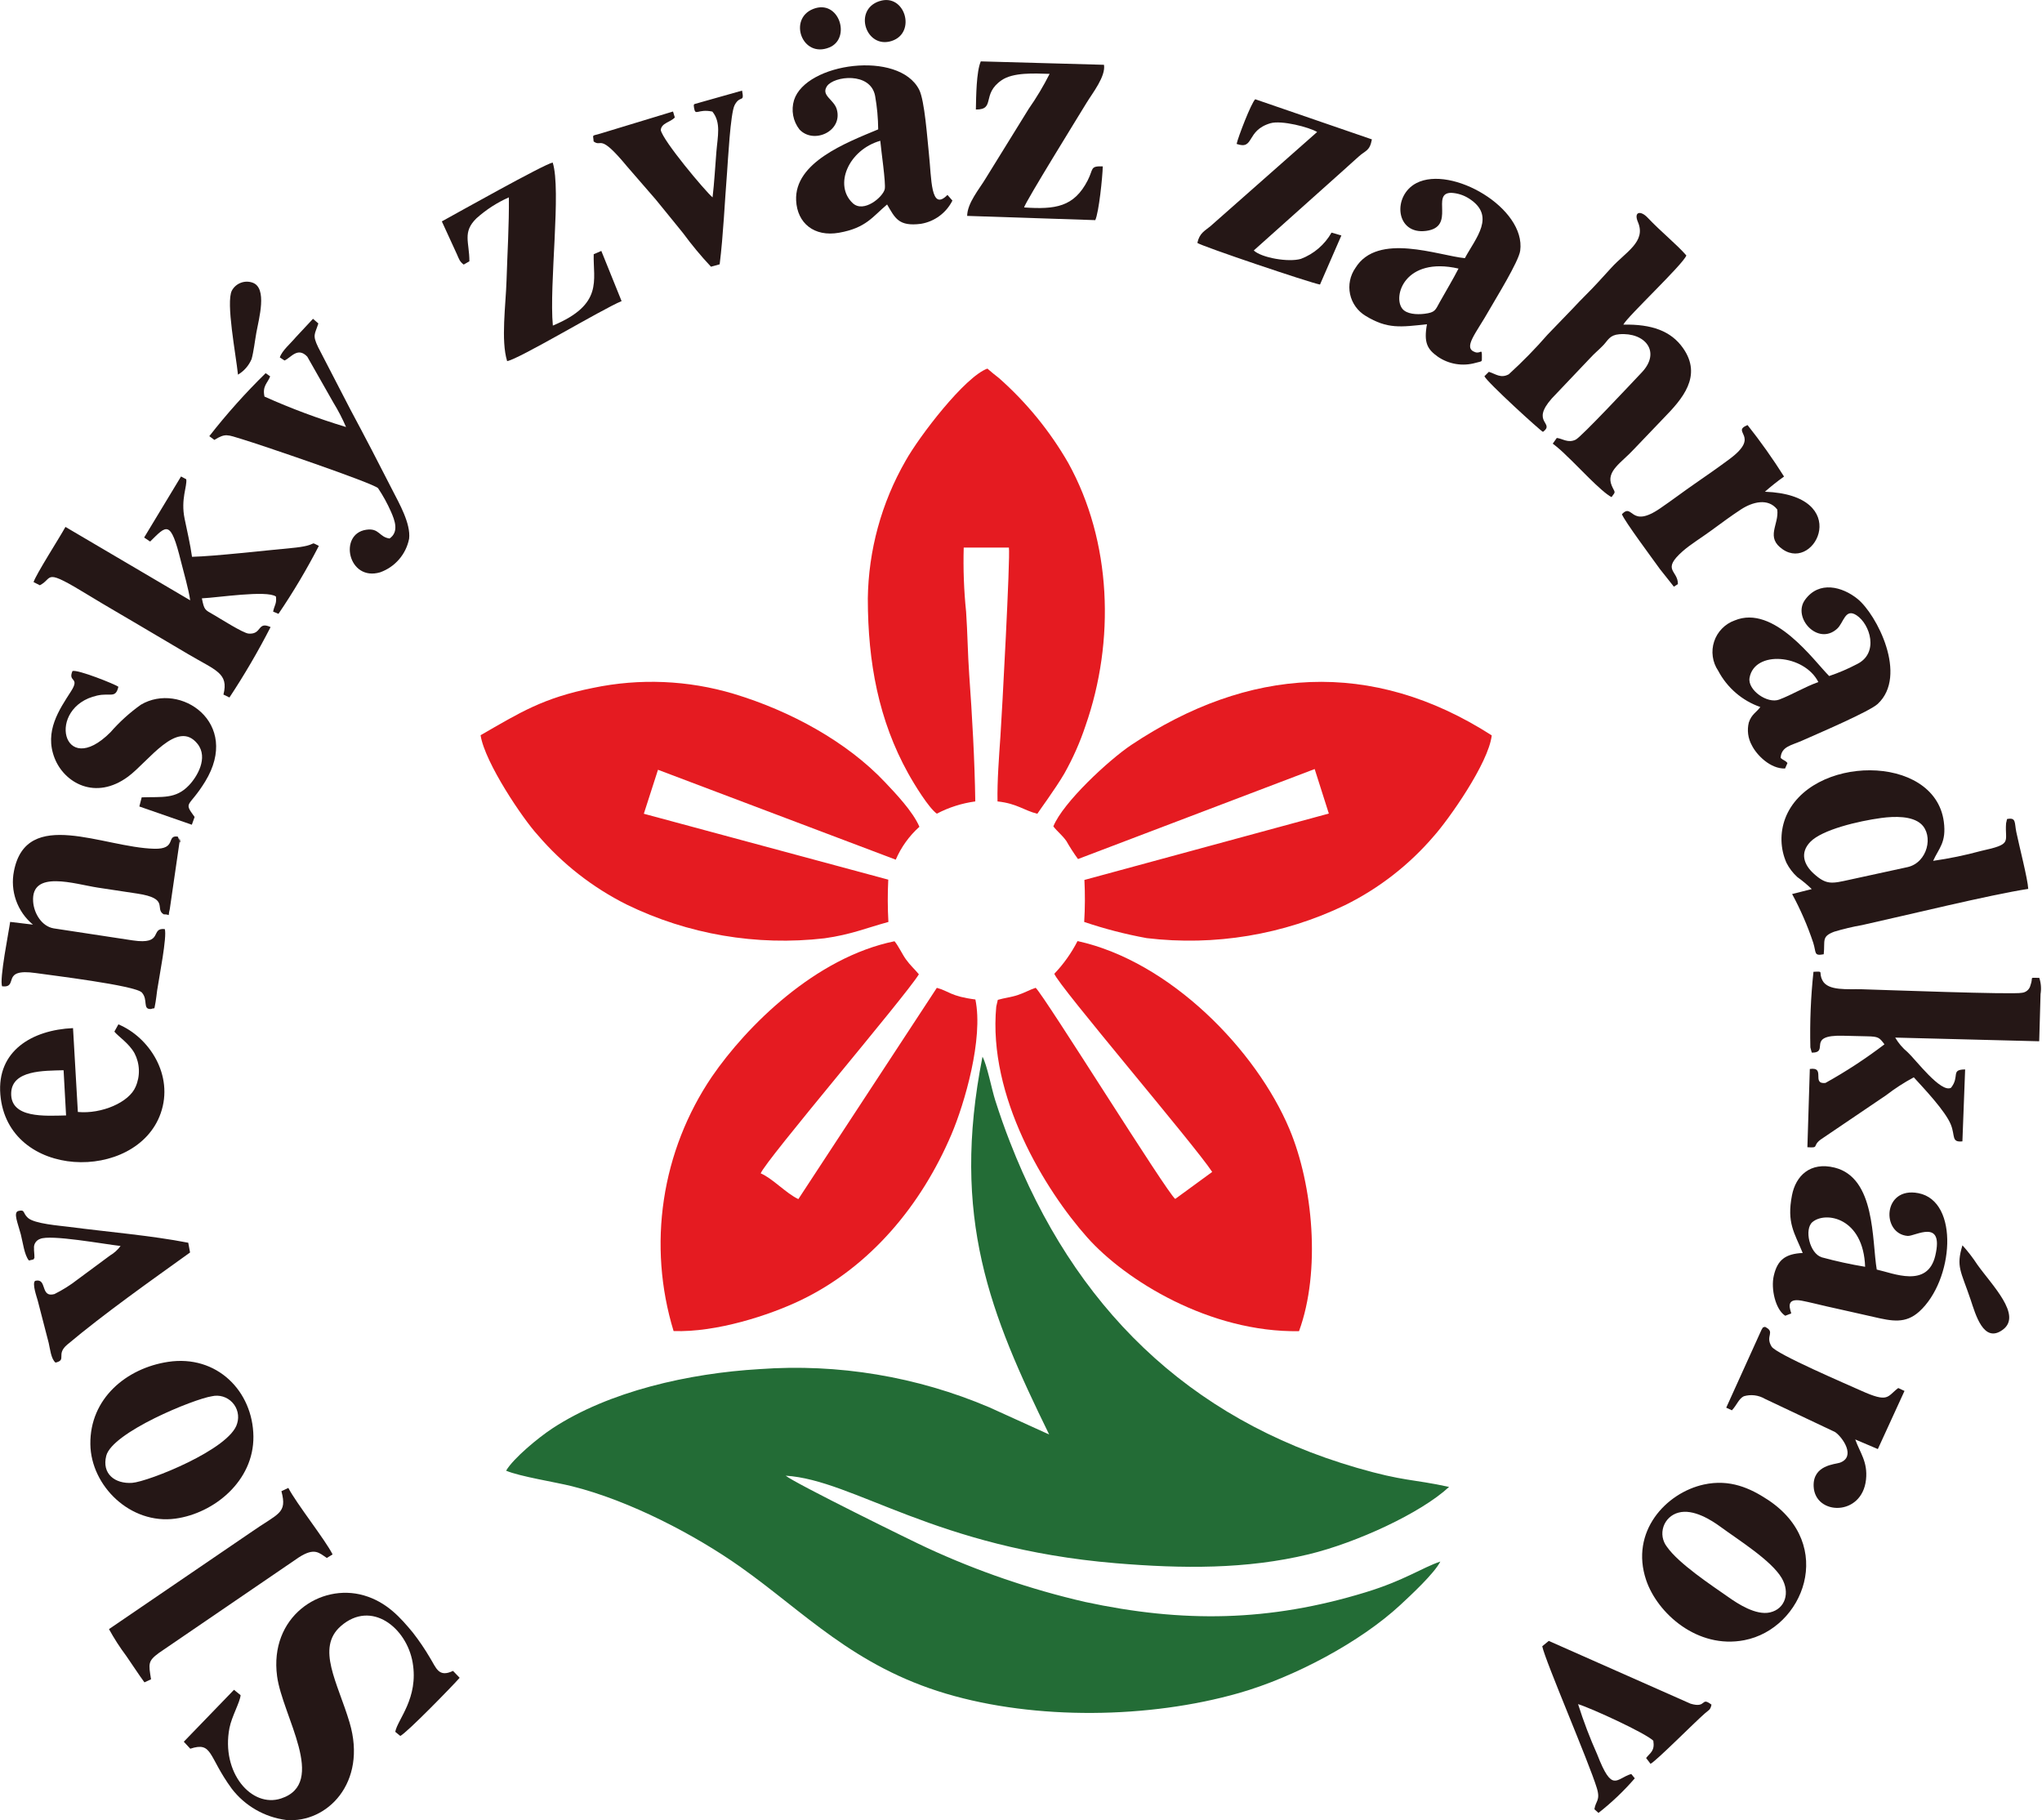 <svg width="92" height="82" viewBox="0 0 92 82" fill="none" xmlns="http://www.w3.org/2000/svg">
<path fill-rule="evenodd" clip-rule="evenodd" d="M47.268 64.623L44.575 63.401C41.31 62.011 37.761 61.42 34.222 61.678C31.045 61.864 27.441 62.673 24.89 64.347C24.251 64.767 23.133 65.691 22.801 66.254C23.421 66.517 25.012 66.766 25.76 66.952C28.375 67.601 31.332 69.157 33.359 70.59C36.236 72.624 38.455 75.061 42.628 76.3C46.658 77.497 51.776 77.425 55.819 76.271C58.315 75.559 61.288 73.974 63.089 72.304C63.559 71.868 64.617 70.888 64.893 70.347C64.061 70.628 63.274 71.198 61.526 71.732C57.186 73.06 53.297 73.115 48.882 72.166C46.435 71.602 44.053 70.787 41.774 69.733C41.203 69.475 35.827 66.83 35.398 66.479C38.479 66.672 42.122 69.742 50.265 70.422C53.273 70.673 56.154 70.699 58.965 70.02C61.117 69.5 64.011 68.167 65.287 66.985C63.597 66.618 63.28 66.746 61.138 66.126C53.494 63.913 48.368 58.819 45.504 51.451C45.258 50.821 45.053 50.237 44.84 49.571C44.681 49.079 44.47 47.965 44.265 47.605C42.827 54.871 44.624 59.22 47.268 64.622" fill="#236C36"/>
<path fill-rule="evenodd" clip-rule="evenodd" d="M21.652 33.121C21.844 34.366 23.59 36.932 24.226 37.617C25.338 38.918 26.701 39.983 28.232 40.749C30.997 42.097 34.091 42.624 37.148 42.27C38.349 42.101 39.018 41.808 40.026 41.534C39.99 40.899 39.988 40.263 40.02 39.628L29.007 36.659L29.645 34.678L40.357 38.728C40.6 38.163 40.964 37.657 41.423 37.246C41.132 36.56 40.342 35.734 39.88 35.245C38.151 33.41 35.604 32.024 33.059 31.257C31 30.641 28.82 30.549 26.716 30.99C24.465 31.44 23.424 32.101 21.653 33.121" fill="#E51B21"/>
<path fill-rule="evenodd" clip-rule="evenodd" d="M47.501 43.867C47.664 44.38 53.842 51.608 54.614 52.795L52.949 54.011C52.589 53.759 47.076 44.892 46.661 44.5C46.382 44.592 46.172 44.721 45.854 44.827C45.562 44.925 45.243 44.958 44.955 45.043L44.885 45.349C44.505 49.399 47.082 53.609 48.984 55.745C50.707 57.683 54.506 60.034 58.526 59.969C59.515 57.266 59.157 53.396 58.098 50.873C56.604 47.312 52.723 43.31 48.547 42.395C48.271 42.934 47.918 43.431 47.5 43.869" fill="#E51B21"/>
<path fill-rule="evenodd" clip-rule="evenodd" d="M30.348 59.963C32.267 60.033 34.667 59.252 36.076 58.575C39.214 57.067 41.514 54.285 42.869 51.098C43.451 49.729 44.315 46.798 43.945 45.026C42.827 44.885 42.758 44.649 42.208 44.502L35.969 54.019C35.413 53.758 34.796 53.077 34.273 52.86C34.464 52.307 40.794 44.883 41.399 43.892C41.215 43.667 41.014 43.496 40.812 43.214C40.648 42.984 40.469 42.597 40.301 42.403C36.739 43.131 33.634 46.231 32.075 48.502C30.95 50.162 30.21 52.054 29.912 54.037C29.613 56.021 29.762 58.046 30.348 59.965" fill="#E51B21"/>
<path fill-rule="evenodd" clip-rule="evenodd" d="M47.457 37.228C47.639 37.465 47.844 37.608 48.045 37.889C48.204 38.169 48.379 38.44 48.568 38.7L59.231 34.645L59.869 36.65L48.857 39.641C48.889 40.271 48.886 40.903 48.847 41.533C49.767 41.845 50.709 42.088 51.665 42.262C54.723 42.628 57.822 42.113 60.597 40.778C62.133 40.02 63.499 38.956 64.611 37.653C65.254 36.932 67.063 34.388 67.209 33.129C61.796 29.653 56.227 30.055 50.974 33.556C49.967 34.228 47.893 36.147 47.457 37.229" fill="#E51B21"/>
<path fill-rule="evenodd" clip-rule="evenodd" d="M39.099 26.981C39.101 29.836 39.587 32.448 40.918 34.842C41.199 35.348 41.844 36.399 42.208 36.656C42.748 36.372 43.335 36.186 43.94 36.104C43.915 34.273 43.798 32.217 43.667 30.397C43.6 29.447 43.592 28.509 43.527 27.563C43.428 26.602 43.392 25.635 43.419 24.669H45.455C45.523 25.09 45.14 32.208 45.073 33.169C45.01 34.085 44.924 35.196 44.942 36.104C45.827 36.2 46.116 36.505 46.736 36.66C46.783 36.574 47.557 35.529 47.953 34.847C48.339 34.161 48.659 33.44 48.907 32.693C50.243 28.875 50.09 24.391 48.125 20.849C47.301 19.418 46.249 18.131 45.013 17.037C44.84 16.901 44.651 16.753 44.486 16.605C43.473 16.971 41.421 19.646 40.796 20.766C39.71 22.659 39.126 24.798 39.098 26.98" fill="#E51B21"/>
<path fill-rule="evenodd" clip-rule="evenodd" d="M67.079 16.75L66.879 16.949C66.985 17.206 69.415 19.421 69.517 19.456C70.078 19.039 68.942 19.047 69.916 17.949L71.637 16.137C71.844 15.909 72.031 15.767 72.243 15.543C72.454 15.319 72.524 15.094 72.952 15.058C74.109 14.961 74.85 15.844 73.969 16.776C73.483 17.29 71.239 19.687 70.992 19.806C70.643 19.975 70.408 19.761 70.14 19.729L69.958 19.986C70.187 20.161 70.404 20.352 70.606 20.557C71.018 20.93 72.142 22.161 72.606 22.395C72.815 22.113 72.76 22.22 72.613 21.873C72.34 21.224 73.061 20.842 73.615 20.236L74.962 18.828C75.79 17.98 76.711 16.944 75.83 15.685C75.289 14.911 74.416 14.597 73.137 14.625C73.309 14.272 75.833 11.908 75.977 11.508C75.53 10.995 74.862 10.469 74.226 9.799C73.915 9.473 73.594 9.533 73.796 10.006C74.174 10.892 73.244 11.347 72.588 12.071C72.382 12.299 72.22 12.473 72.013 12.7C71.641 13.111 71.244 13.477 70.87 13.887L69.726 15.073C69.178 15.703 68.594 16.299 67.977 16.861C67.614 17.06 67.385 16.844 67.078 16.75" fill="#251716"/>
<path fill-rule="evenodd" clip-rule="evenodd" d="M6.494 24.215L6.764 24.397C7.507 23.665 7.683 23.383 8.152 25.288C8.287 25.835 8.49 26.505 8.569 27.044L2.949 23.737C2.684 24.221 1.62 25.877 1.512 26.223L1.795 26.366C2.431 26.04 1.906 25.541 4.046 26.849C4.765 27.289 5.513 27.715 6.265 28.162C7.017 28.608 7.735 29.031 8.487 29.475C9.729 30.209 10.312 30.323 10.067 31.29L10.337 31.422C11.013 30.399 11.632 29.34 12.191 28.249C11.583 27.971 11.814 28.592 11.2 28.543C10.95 28.523 9.899 27.852 9.63 27.698C9.226 27.466 9.205 27.494 9.095 26.955C9.811 26.924 12.014 26.578 12.432 26.873C12.473 27.201 12.365 27.254 12.305 27.553L12.546 27.654C13.213 26.671 13.821 25.649 14.365 24.593C13.88 24.346 14.448 24.569 13.123 24.69C11.896 24.803 9.683 25.058 8.651 25.084C8.575 24.533 8.429 23.912 8.317 23.365C8.135 22.486 8.442 21.898 8.391 21.59L8.156 21.465L6.494 24.215Z" fill="#251716"/>
<path fill-rule="evenodd" clip-rule="evenodd" d="M81.631 47.423C82.462 47.415 81.334 46.612 83.044 46.66C83.399 46.669 83.754 46.679 84.108 46.685C84.632 46.695 84.669 46.735 84.902 47.047C84.058 47.69 83.169 48.272 82.242 48.787C81.594 48.855 82.276 48.05 81.539 48.157L81.43 51.682C81.986 51.721 81.632 51.627 82.032 51.334L84.981 49.337C85.373 49.035 85.788 48.766 86.224 48.533C86.676 49.03 87.654 50.056 87.897 50.672C88.095 51.172 87.91 51.472 88.414 51.418L88.537 48.178C87.868 48.184 88.309 48.485 87.903 49.002C87.451 49.264 86.294 47.718 85.943 47.398C85.72 47.214 85.532 46.992 85.386 46.743L91.874 46.909L91.935 44.784C91.975 44.54 91.956 44.289 91.878 44.053C91.38 44.053 91.631 43.984 91.48 44.387C91.46 44.477 91.412 44.558 91.342 44.619C91.273 44.679 91.187 44.717 91.096 44.725C90.731 44.815 84.739 44.59 83.894 44.566C83.252 44.548 82.357 44.652 82.109 44.168C81.906 43.77 82.207 43.754 81.704 43.779C81.582 44.91 81.536 46.048 81.564 47.185L81.611 47.365C81.616 47.384 81.624 47.403 81.633 47.42" fill="#251716"/>
<path fill-rule="evenodd" clip-rule="evenodd" d="M10.84 76.367L10.542 76.125L8.281 78.464L8.573 78.779C9.589 78.447 9.368 79.113 10.44 80.578C10.736 80.964 11.105 81.287 11.527 81.529C11.948 81.772 12.414 81.928 12.896 81.99C14.725 82.144 16.558 80.323 15.75 77.6C15.216 75.8 14.227 74.24 15.357 73.254C16.733 72.055 18.321 73.329 18.591 74.896C18.869 76.509 17.906 77.464 17.808 78.018L18.034 78.203C18.313 78.08 20.399 75.941 20.709 75.584L20.41 75.273C19.758 75.585 19.657 75.142 19.373 74.685C19.141 74.29 18.883 73.91 18.601 73.548C18.064 72.899 17.436 72.173 16.393 71.872C14.421 71.303 12.129 72.847 12.484 75.513C12.722 77.299 14.774 80.329 12.664 81.021C11.331 81.46 9.953 79.851 10.337 77.851C10.439 77.324 10.819 76.674 10.84 76.364" fill="#251716"/>
<path fill-rule="evenodd" clip-rule="evenodd" d="M1.486 41.654L0.457 41.531C0.418 41.864 -0.045 44.155 0.098 44.434C0.875 44.514 -0.004 43.601 1.613 43.836C2.282 43.934 6.1 44.392 6.39 44.712C6.69 45.041 6.403 45.485 6.81 45.455C6.999 45.372 6.929 45.553 7.01 45.138C7.038 44.995 7.056 44.781 7.079 44.625C7.174 43.996 7.532 42.192 7.424 41.854C6.741 41.786 7.406 42.578 5.975 42.364L2.42 41.823C1.885 41.733 1.53 41.154 1.493 40.617C1.392 39.164 3.379 39.831 4.408 39.987C5.003 40.078 5.591 40.166 6.181 40.255C7.658 40.477 6.946 40.934 7.375 41.19C7.715 41.185 7.544 41.356 7.649 40.959L8.088 37.934C8.039 37.418 8.231 38.348 8.037 37.749C8.031 37.728 8.022 37.708 8.01 37.689C7.472 37.61 7.985 38.262 6.951 38.236C4.653 38.18 1.194 36.351 0.629 39.241C0.54 39.683 0.573 40.141 0.724 40.566C0.875 40.991 1.138 41.367 1.485 41.654" fill="#251716"/>
<path fill-rule="evenodd" clip-rule="evenodd" d="M12.607 16.102L12.819 16.24C13.109 16.118 13.407 15.609 13.843 16.066L15.021 18.139C15.237 18.491 15.427 18.858 15.59 19.237C14.337 18.859 13.11 18.401 11.916 17.866C11.812 17.385 12.054 17.266 12.172 16.955L11.969 16.811C11.061 17.699 10.212 18.648 9.43 19.649L9.659 19.818C10.162 19.507 10.239 19.585 10.903 19.784C11.748 20.039 16.802 21.759 17.033 21.992C17.255 22.324 17.448 22.675 17.61 23.04C17.789 23.443 17.984 23.958 17.552 24.259C17.077 24.197 17.09 23.777 16.5 23.865C15.239 24.051 15.68 26.212 17.129 25.782C17.459 25.664 17.752 25.463 17.98 25.198C18.209 24.933 18.364 24.613 18.432 24.269C18.513 23.593 17.978 22.665 17.718 22.153C17.082 20.903 16.434 19.658 15.781 18.439L14.335 15.644C14.064 15.08 14.186 15.069 14.343 14.572L14.102 14.362L13.325 15.194C13.102 15.465 12.706 15.791 12.606 16.103" fill="#251716"/>
<path fill-rule="evenodd" clip-rule="evenodd" d="M12.679 67.178C12.95 68.197 12.548 68.158 11.286 69.043L4.91 73.391C5.14 73.811 5.4 74.214 5.687 74.597C5.973 75.008 6.255 75.448 6.508 75.79L6.805 75.652C6.691 74.941 6.659 74.833 7.165 74.46L13.464 70.159C14.174 69.704 14.369 69.951 14.725 70.186L14.984 70.026C14.677 69.4 13.348 67.723 12.991 67.03L12.679 67.178Z" fill="#251716"/>
<path fill-rule="evenodd" clip-rule="evenodd" d="M19.906 9.973L20.582 11.446C20.692 11.693 20.706 11.776 20.891 11.919L21.148 11.771C21.148 10.904 20.824 10.463 21.464 9.837C21.899 9.446 22.393 9.127 22.927 8.891C22.94 10.115 22.859 11.409 22.821 12.641C22.788 13.731 22.561 15.339 22.848 16.268C23.37 16.188 27.113 13.934 28.005 13.565L27.092 11.304L26.749 11.452C26.715 12.621 27.206 13.709 24.908 14.668C24.735 12.81 25.296 8.546 24.901 7.322C24.503 7.402 20.576 9.607 19.908 9.973" fill="#251716"/>
<path fill-rule="evenodd" clip-rule="evenodd" d="M55.714 6.484C56.529 6.768 56.124 5.882 57.234 5.553C57.731 5.405 58.993 5.732 59.342 5.947L54.531 10.193C54.275 10.406 54.044 10.497 53.945 10.943C54.137 11.09 58.983 12.727 59.471 12.819L60.434 10.608L59.991 10.479C59.683 11.021 59.196 11.439 58.613 11.661C58.061 11.826 56.843 11.616 56.487 11.284L60.542 7.658C60.76 7.455 60.955 7.29 61.211 7.056C61.526 6.768 61.712 6.812 61.809 6.279L56.553 4.471C56.368 4.647 55.785 6.164 55.714 6.485" fill="#251716"/>
<path fill-rule="evenodd" clip-rule="evenodd" d="M43.967 4.934C44.868 4.941 44.204 4.246 45.126 3.614C45.648 3.255 46.591 3.306 47.289 3.328C47.013 3.875 46.698 4.402 46.346 4.905L44.403 8.047C44.128 8.509 43.583 9.141 43.574 9.726L49.346 9.917C49.509 9.57 49.675 7.963 49.684 7.495C49.099 7.477 49.273 7.603 49.005 8.126C48.389 9.326 47.547 9.442 46.139 9.345C46.201 9.09 48.617 5.186 48.96 4.622C49.219 4.197 49.824 3.439 49.739 2.919L44.188 2.765C43.986 3.234 43.979 4.356 43.967 4.933" fill="#251716"/>
<path fill-rule="evenodd" clip-rule="evenodd" d="M73.074 23.166C73.197 23.487 74.431 25.14 74.783 25.633L75.415 26.43L75.596 26.313C75.607 25.691 74.836 25.694 75.81 24.834C76.162 24.523 76.682 24.208 77.121 23.883C77.541 23.575 78.013 23.226 78.445 22.945C78.948 22.619 79.657 22.419 80.072 22.953C80.163 23.64 79.518 24.205 80.327 24.754C81.807 25.757 83.48 22.299 79.516 22.152C79.791 21.909 80.079 21.681 80.378 21.468C79.872 20.666 79.323 19.892 78.734 19.149C77.953 19.469 79.351 19.615 77.936 20.67C77.405 21.066 76.884 21.426 76.366 21.785C75.811 22.169 75.352 22.522 74.798 22.9C73.429 23.841 73.587 22.634 73.075 23.162" fill="#251716"/>
<path fill-rule="evenodd" clip-rule="evenodd" d="M77.773 63.415L78.028 63.534C78.258 63.29 78.338 63.011 78.565 62.901C78.722 62.854 78.888 62.84 79.051 62.86C79.214 62.88 79.371 62.933 79.513 63.016L82.679 64.514C83.017 64.748 83.632 65.629 82.891 65.895C82.682 65.969 81.666 65.994 81.712 66.968C81.774 68.274 83.892 68.328 84.071 66.656C84.157 65.853 83.796 65.442 83.586 64.847L84.604 65.28L85.805 62.661L85.523 62.53C85.013 62.915 85.102 63.216 83.839 62.645C83.26 62.383 80.027 61.002 79.818 60.664C79.51 60.17 80.014 60.017 79.517 59.772C79.334 59.85 79.481 59.741 79.367 59.897L77.773 63.415Z" fill="#251716"/>
<path fill-rule="evenodd" clip-rule="evenodd" d="M3.264 30.231C3.046 30.749 3.619 30.488 3.2 31.142C2.676 31.962 1.984 32.94 2.461 34.156C2.896 35.266 4.296 36.077 5.772 34.986C6.685 34.312 7.993 32.371 8.9 33.512C9.398 34.139 8.876 35.003 8.506 35.386C7.91 36.004 7.32 35.889 6.384 35.92L6.278 36.332L8.643 37.154L8.768 36.804C8.245 36.091 8.512 36.403 9.244 35.208C10.869 32.556 8.114 30.701 6.349 31.746C5.844 32.105 5.383 32.523 4.976 32.989C2.813 35.152 2.057 31.849 4.379 31.334C4.976 31.2 5.206 31.483 5.334 30.938C5.199 30.831 3.487 30.144 3.264 30.231Z" fill="#251716"/>
<path fill-rule="evenodd" clip-rule="evenodd" d="M69.484 74.164C69.624 74.84 71.579 79.36 71.943 80.55C72.115 81.115 71.887 81.128 71.834 81.506L72.018 81.671C72.612 81.205 73.16 80.684 73.654 80.113L73.494 79.917C72.814 80.117 72.645 80.804 71.963 79.043C71.632 78.302 71.343 77.544 71.098 76.77C71.711 76.96 74.125 78.069 74.488 78.418C74.561 78.877 74.357 78.953 74.163 79.197L74.363 79.46C74.635 79.319 76.341 77.597 76.805 77.193C76.996 77.027 77.06 77.035 77.109 76.793C76.612 76.417 76.915 76.974 76.167 76.751L69.777 73.922L69.484 74.164Z" fill="#251716"/>
<path fill-rule="evenodd" clip-rule="evenodd" d="M1.302 56.785L1.514 56.735C1.577 56.595 1.544 56.731 1.548 56.539C1.548 56.443 1.527 56.352 1.533 56.238C1.523 56.147 1.544 56.056 1.594 55.979C1.643 55.902 1.717 55.844 1.803 55.814C2.264 55.601 4.686 56.048 5.432 56.131C5.304 56.306 5.141 56.452 4.954 56.562L3.493 57.643C3.169 57.896 2.82 58.115 2.452 58.298C1.795 58.478 2.144 57.56 1.584 57.701C1.432 57.814 1.662 58.444 1.699 58.587L2.194 60.499C2.251 60.734 2.298 61.227 2.503 61.385C3.03 61.26 2.501 61.021 3.031 60.574C4.711 59.164 6.763 57.718 8.563 56.424L8.482 55.985C6.814 55.659 4.816 55.494 3.11 55.27C2.694 55.215 1.558 55.135 1.257 54.864C1.017 54.647 1.138 54.478 0.832 54.553C0.582 54.615 0.805 55.102 0.937 55.606C1.032 55.971 1.097 56.543 1.303 56.785" fill="#251716"/>
<path fill-rule="evenodd" clip-rule="evenodd" d="M32.094 5.026C32.495 5.52 32.334 6.124 32.275 6.849C32.219 7.535 32.183 8.216 32.104 8.892C31.777 8.617 29.86 6.334 29.77 5.857C29.803 5.534 30.209 5.508 30.403 5.291L30.322 5.023L27.039 6.021C26.631 6.141 26.727 6.044 26.745 6.372C27.129 6.66 26.969 5.944 28.261 7.509L29.541 8.985C29.969 9.515 30.352 9.975 30.777 10.505C31.165 11.033 31.584 11.538 32.032 12.015L32.424 11.907C32.59 10.572 32.649 9.117 32.757 7.768C32.796 7.28 32.906 5.099 33.098 4.735C33.351 4.256 33.546 4.661 33.433 4.082L31.502 4.627C31.26 4.713 31.237 4.64 31.27 4.858C31.332 5.251 31.432 4.888 32.094 5.027" fill="#251716"/>
<path fill-rule="evenodd" clip-rule="evenodd" d="M7.575 61.351C5.699 61.634 4.043 63.001 4.071 65.062C4.096 66.943 5.881 68.692 7.907 68.413C9.634 68.176 11.441 66.723 11.417 64.708C11.393 62.673 9.774 61.019 7.575 61.351ZM5.956 66.802C5.182 66.855 4.579 66.398 4.787 65.583C5.057 64.525 8.733 63.023 9.545 62.901C9.71 62.862 9.882 62.868 10.045 62.917C10.207 62.967 10.353 63.058 10.469 63.182C10.585 63.306 10.666 63.458 10.704 63.623C10.742 63.789 10.736 63.961 10.686 64.123C10.377 65.288 6.662 66.753 5.956 66.802Z" fill="#251716"/>
<path fill-rule="evenodd" clip-rule="evenodd" d="M79.633 67.555C78.86 67.048 77.944 66.621 76.766 66.877C75.059 67.249 73.429 69.001 74.166 71.184C74.669 72.673 76.47 74.3 78.589 73.89C81.257 73.375 82.74 69.588 79.633 67.555ZM79.743 72.639C79.101 72.784 78.277 72.233 77.902 71.971C77.084 71.399 75.634 70.442 75.102 69.683C75.003 69.556 74.937 69.407 74.909 69.248C74.882 69.09 74.895 68.927 74.946 68.774C74.997 68.621 75.086 68.484 75.203 68.374C75.321 68.264 75.464 68.185 75.62 68.144C76.292 67.958 77.116 68.49 77.5 68.771C78.362 69.401 79.802 70.298 80.271 71.088C80.655 71.737 80.443 72.48 79.743 72.639Z" fill="#251716"/>
<path fill-rule="evenodd" clip-rule="evenodd" d="M90.842 37.479C90.754 37.049 90.845 36.817 90.425 36.897L90.382 37.086C90.315 37.949 90.706 38.018 89.248 38.336C88.54 38.529 87.821 38.677 87.095 38.781C87.352 38.209 87.701 37.955 87.576 37.015C87.163 33.913 81.519 33.995 80.43 36.872C80.188 37.519 80.208 38.235 80.486 38.868C80.609 39.11 80.775 39.327 80.975 39.51C81.205 39.675 81.423 39.856 81.626 40.053L80.742 40.276C81.122 40.978 81.44 41.712 81.693 42.469C81.837 42.921 81.707 43.075 82.166 42.989C82.231 42.367 82.054 42.194 82.637 41.973C83.05 41.848 83.469 41.749 83.894 41.675C85.939 41.222 89.651 40.31 91.38 40.044C91.357 39.593 90.972 38.11 90.842 37.479ZM85.943 39.063L83.334 39.631C82.536 39.806 82.289 39.883 81.703 39.345C81.281 38.957 81.079 38.429 81.559 37.929C82.092 37.374 83.734 36.988 84.756 36.85C85.373 36.767 86.142 36.757 86.547 37.116C87.126 37.63 86.848 38.857 85.944 39.063H85.943Z" fill="#251716"/>
<path fill-rule="evenodd" clip-rule="evenodd" d="M5.334 46.147L5.153 46.474C5.319 46.686 5.808 46.993 6.06 47.447C6.181 47.679 6.249 47.935 6.257 48.197C6.266 48.459 6.216 48.719 6.11 48.958C5.821 49.657 4.582 50.194 3.508 50.094L3.29 46.316C1.445 46.397 -0.149 47.345 0.016 49.311C0.337 53.151 6.14 53.277 7.239 50.156C7.845 48.435 6.717 46.722 5.334 46.147ZM0.504 49.237C0.54 48.207 1.964 48.238 2.865 48.214L2.977 50.25C2.038 50.269 0.464 50.393 0.504 49.237Z" fill="#251716"/>
<path fill-rule="evenodd" clip-rule="evenodd" d="M10.722 16.878C10.996 16.716 11.21 16.47 11.335 16.177C11.428 15.849 11.486 15.336 11.551 14.979C11.661 14.362 12.062 12.965 11.374 12.732C11.202 12.672 11.014 12.675 10.843 12.742C10.673 12.808 10.532 12.932 10.446 13.093C10.172 13.625 10.628 15.962 10.722 16.878" fill="#251716"/>
<path fill-rule="evenodd" clip-rule="evenodd" d="M88.416 56.101C88.119 57.071 88.345 57.249 88.783 58.547C89.002 59.197 89.366 60.556 90.242 59.897C91.108 59.244 89.757 57.91 89.087 56.972C88.887 56.664 88.662 56.373 88.416 56.101Z" fill="#251716"/>
<path fill-rule="evenodd" clip-rule="evenodd" d="M83.686 26.978C83.007 26.431 81.958 26.144 81.323 27.022C80.742 27.825 81.903 29.106 82.767 28.327C83.069 28.055 83.127 27.379 83.645 27.718C84.254 28.116 84.675 29.433 83.655 29.923C83.255 30.133 82.839 30.311 82.411 30.455C81.731 29.779 79.921 27.214 78.153 27.951C77.937 28.028 77.741 28.154 77.581 28.319C77.42 28.483 77.299 28.683 77.228 28.901C77.156 29.119 77.135 29.351 77.167 29.579C77.198 29.807 77.281 30.024 77.41 30.215C77.813 30.981 78.491 31.566 79.309 31.851C79.145 32.084 78.914 32.172 78.791 32.548C78.705 32.895 78.753 33.261 78.926 33.574C79.138 34.006 79.757 34.642 80.424 34.621L80.532 34.374C80.415 34.236 80.367 34.273 80.225 34.145C80.249 33.628 80.716 33.578 81.174 33.373C81.936 33.035 84.228 32.055 84.598 31.712C85.974 30.432 84.549 27.674 83.686 26.978ZM80.157 31.517C79.624 31.716 78.729 31.085 78.824 30.537C79.044 29.277 81.291 29.474 81.924 30.727C81.315 30.941 80.736 31.299 80.157 31.517Z" fill="#251716"/>
<path fill-rule="evenodd" clip-rule="evenodd" d="M86.432 53.752C84.822 53.438 84.751 55.579 85.946 55.678C86.273 55.704 87.591 54.864 87.193 56.563C86.845 58.05 85.297 57.354 84.555 57.194C84.332 55.879 84.507 53.06 82.655 52.6C81.551 52.327 80.905 52.976 80.736 53.845C80.492 55.097 80.847 55.534 81.219 56.446C80.439 56.484 80.08 56.755 79.915 57.476C79.78 58.062 79.991 58.997 80.432 59.274L80.702 59.17C80.695 59.069 80.367 58.444 81.175 58.596C81.513 58.66 81.919 58.765 82.269 58.845C82.983 59.01 83.693 59.158 84.402 59.324C85.244 59.52 85.849 59.644 86.468 59.087C88.022 57.683 88.292 54.115 86.432 53.752ZM82.073 56.64C81.525 56.465 81.281 55.373 81.657 55.054C82.244 54.557 83.955 54.844 84.031 57.068C83.372 56.959 82.719 56.817 82.074 56.641L82.073 56.64Z" fill="#251716"/>
<path fill-rule="evenodd" clip-rule="evenodd" d="M42.687 8.781C41.921 9.562 41.971 8.023 41.851 6.922C41.778 6.256 41.661 4.527 41.411 4.039C40.499 2.252 36.304 2.827 35.774 4.512C35.706 4.735 35.693 4.971 35.735 5.201C35.777 5.43 35.874 5.646 36.017 5.83C36.653 6.516 37.983 5.915 37.7 4.924C37.572 4.479 36.977 4.303 37.258 3.883C37.566 3.423 39.223 3.221 39.428 4.325C39.516 4.821 39.562 5.324 39.566 5.828C38.107 6.436 35.788 7.318 35.869 9.032C35.918 10.054 36.68 10.682 37.801 10.485C39.029 10.268 39.318 9.754 39.967 9.212C40.328 9.825 40.481 10.213 41.491 10.083C41.793 10.033 42.08 9.912 42.326 9.73C42.573 9.548 42.773 9.31 42.91 9.036L42.687 8.781ZM39.861 8.521C39.777 8.882 38.91 9.611 38.419 9.152C37.553 8.341 38.225 6.753 39.66 6.342C39.691 6.728 39.919 8.274 39.861 8.521Z" fill="#251716"/>
<path fill-rule="evenodd" clip-rule="evenodd" d="M63.817 8.247C62.72 8.814 62.869 10.583 64.251 10.402C65.616 10.222 64.442 8.695 65.379 8.687C65.664 8.7 65.941 8.788 66.182 8.942C67.413 9.725 66.491 10.713 65.998 11.63C64.822 11.52 62.07 10.447 61.068 12.069C60.949 12.239 60.865 12.431 60.824 12.635C60.782 12.838 60.783 13.048 60.826 13.251C60.869 13.454 60.954 13.646 61.075 13.815C61.196 13.983 61.351 14.125 61.529 14.232C62.509 14.831 63.112 14.735 64.29 14.607C64.139 15.442 64.309 15.734 64.779 16.069C65.025 16.238 65.305 16.35 65.599 16.398C65.893 16.446 66.194 16.428 66.48 16.347C66.791 16.261 66.763 16.317 66.765 16.094C66.769 15.645 66.725 15.955 66.461 15.865C65.889 15.668 66.501 15.025 67.109 13.943C67.38 13.465 68.425 11.784 68.491 11.293C68.753 9.375 65.396 7.432 63.817 8.247ZM64.868 13.607C64.663 13.979 64.66 14.075 64.181 14.136C63.816 14.181 63.379 14.147 63.187 13.916C62.734 13.371 63.279 11.546 65.712 12.099C65.456 12.6 65.149 13.1 64.868 13.607Z" fill="#251716"/>
<path fill-rule="evenodd" clip-rule="evenodd" d="M36.638 0.403C35.501 0.85 36.133 2.637 37.361 2.139C38.364 1.733 37.806 -0.056 36.638 0.403Z" fill="#251716"/>
<path fill-rule="evenodd" clip-rule="evenodd" d="M39.619 0.052C38.424 0.449 39.02 2.22 40.175 1.845C41.308 1.476 40.766 -0.329 39.619 0.054" fill="#251716"/>
</svg>
